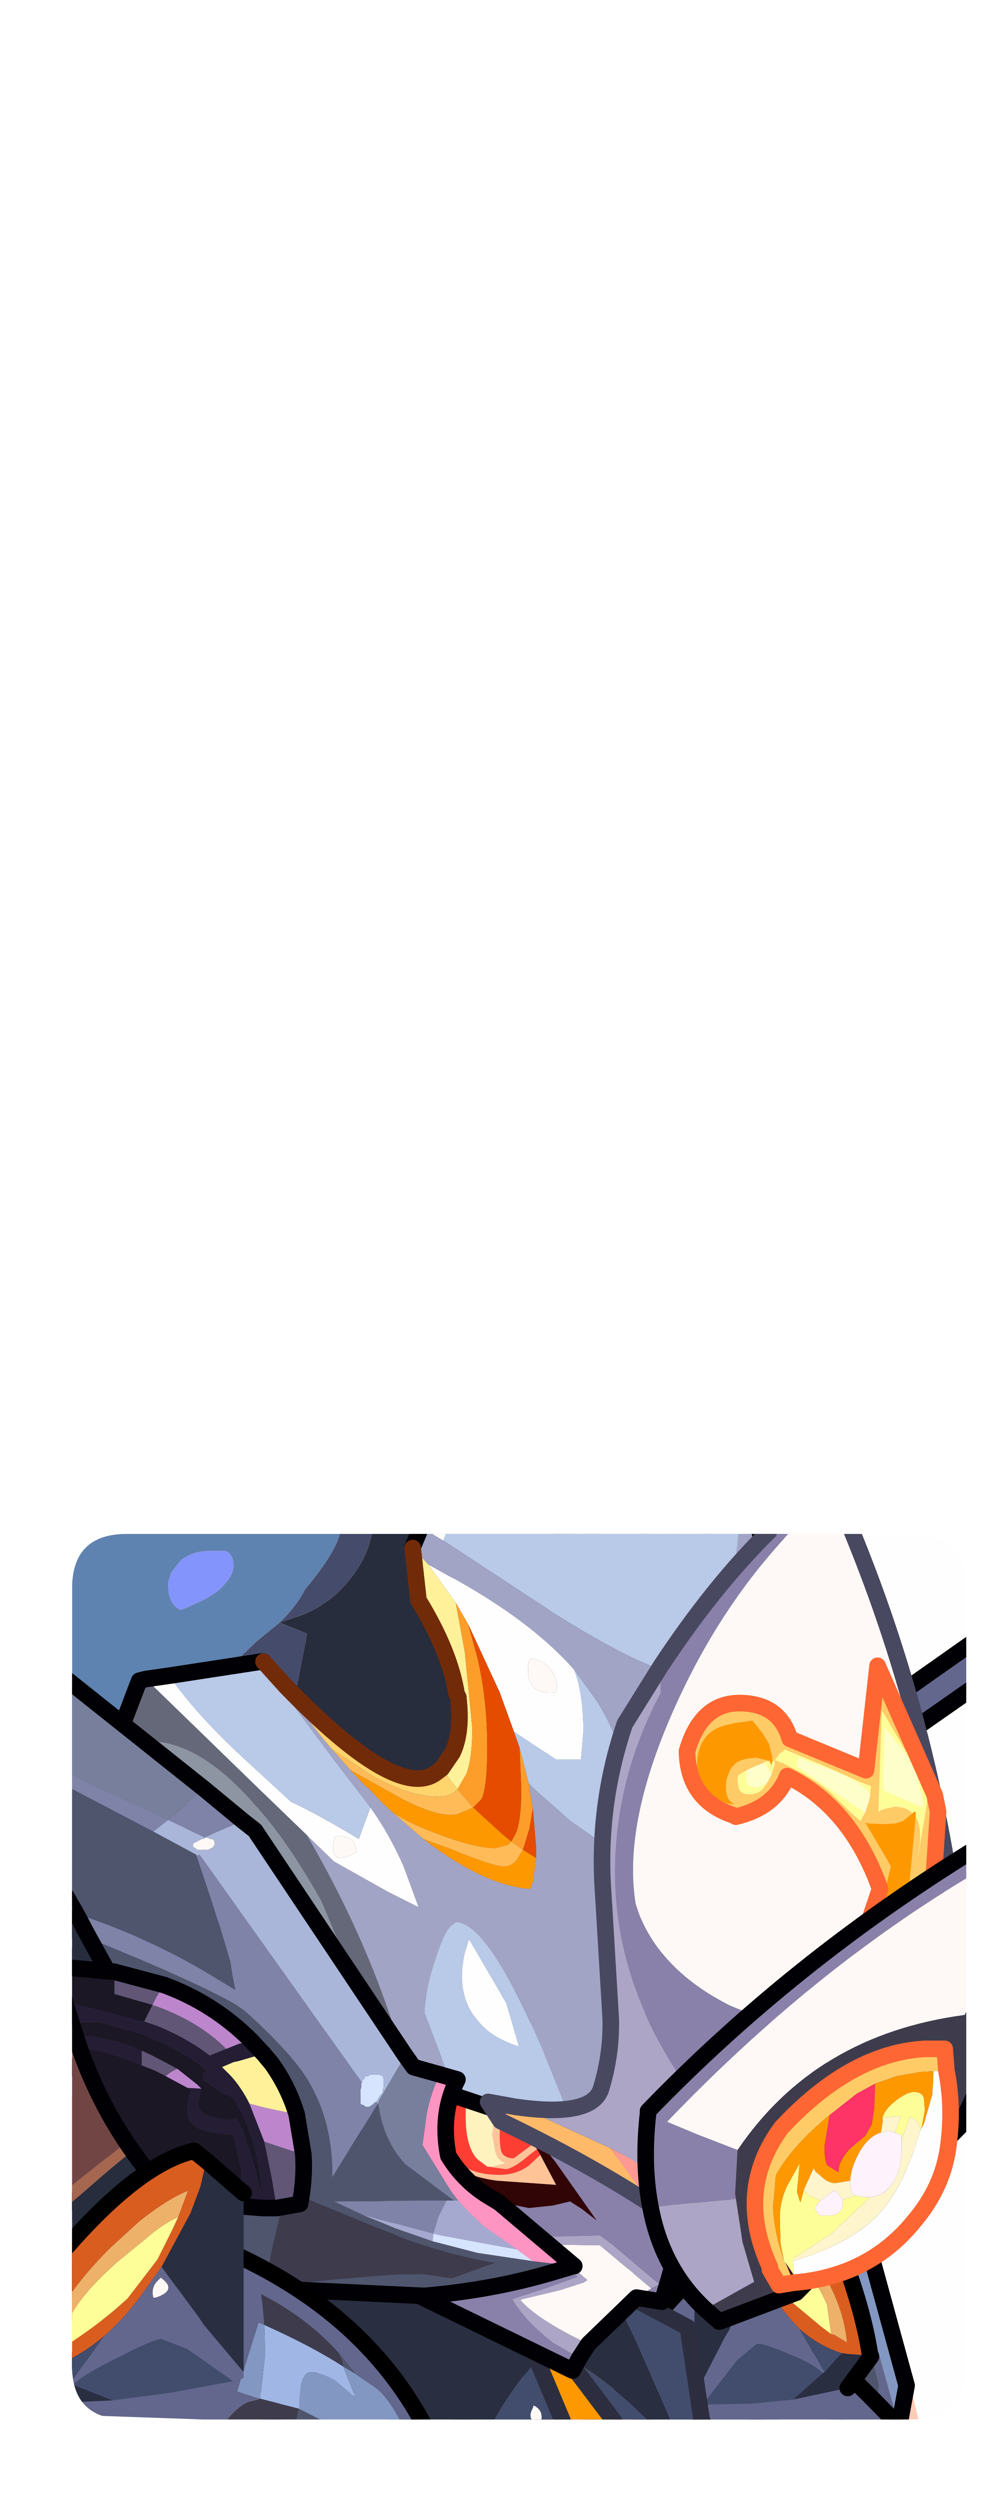 <?xml version="1.0" encoding="UTF-8" standalone="no"?>
<svg xmlns:ffdec="https://www.free-decompiler.com/flash" xmlns:xlink="http://www.w3.org/1999/xlink" ffdec:objectType="frame" height="150.75px" width="59.25px" xmlns="http://www.w3.org/2000/svg">
  <g transform="matrix(1.0, 0.0, 0.0, 1.0, 4.35, 92.5)">
    <clipPath id="clipPath0" transform="matrix(1.0, 0.0, 0.0, 1.0, 0.0, 0.0)">
      <path d="M50.5 0.0 Q53.95 0.0 53.95 3.3 L53.95 50.15 Q53.95 53.4 50.5 53.4 L3.3 53.4 Q0.0 53.4 0.0 50.15 L0.0 3.3 Q0.0 0.0 3.3 0.0 L50.5 0.0" fill="#000000" fill-rule="evenodd" stroke="none"/>
    </clipPath>
    <g clip-path="url(#clipPath0)">
      <use ffdec:characterId="2" height="62.15" transform="matrix(1.0, 0.0, 0.0, 1.0, -0.45, -3.9)" width="52.45" xlink:href="#shape1"/>
      <filter id="filter0">
        <feColorMatrix in="SourceGraphic" result="filterResult0" type="matrix" values="0 0 0 0 0.6,0 0 0 0 0.4,0 0 0 0 1.0,0 0 0 1 0"/>
        <feConvolveMatrix divisor="729.0" in="filterResult0" kernelMatrix="1 1 1 1 1 1 1 1 1 1 1 1 1 1 1 1 1 1 1 1 1 1 1 1 1 1 1 1 1 1 1 1 1 1 1 1 1 1 1 1 1 1 1 1 1 1 1 1 1 1 1 1 1 1 1 1 1 1 1 1 1 1 1 1 1 1 1 1 1 1 1 1 1 1 1 1 1 1 1 1 1 1 1 1 1 1 1 1 1 1 1 1 1 1 1 1 1 1 1 1 1 1 1 1 1 1 1 1 1 1 1 1 1 1 1 1 1 1 1 1 1 1 1 1 1 1 1 1 1 1 1 1 1 1 1 1 1 1 1 1 1 1 1 1 1 1 1 1 1 1 1 1 1 1 1 1 1 1 1 1 1 1 1 1 1 1 1 1 1 1 1 1 1 1 1 1 1 1 1 1 1 1 1 1 1 1 1 1 1 1 1 1 1 1 1 1 1 1 1 1 1 1 1 1 1 1 1 1 1 1 1 1 1 1 1 1 1 1 1 1 1 1 1 1 1 1 1 1 1 1 1 1 1 1 1 1 1 1 1 1 1 1 1 1 1 1 1 1 1 1 1 1 1 1 1 1 1 1 1 1 1 1 1 1 1 1 1 1 1 1 1 1 1 1 1 1 1 1 1 1 1 1 1 1 1 1 1 1 1 1 1 1 1 1 1 1 1 1 1 1 1 1 1 1 1 1 1 1 1 1 1 1 1 1 1 1 1 1 1 1 1 1 1 1 1 1 1 1 1 1 1 1 1 1 1 1 1 1 1 1 1 1 1 1 1 1 1 1 1 1 1 1 1 1 1 1 1 1 1 1 1 1 1 1 1 1 1 1 1 1 1 1 1 1 1 1 1 1 1 1 1 1 1 1 1 1 1 1 1 1 1 1 1 1 1 1 1 1 1 1 1 1 1 1 1 1 1 1 1 1 1 1 1 1 1 1 1 1 1 1 1 1 1 1 1 1 1 1 1 1 1 1 1 1 1 1 1 1 1 1 1 1 1 1 1 1 1 1 1 1 1 1 1 1 1 1 1 1 1 1 1 1 1 1 1 1 1 1 1 1 1 1 1 1 1 1 1 1 1 1 1 1 1 1 1 1 1 1 1 1 1 1 1 1 1 1 1 1 1 1 1 1 1 1 1 1 1 1 1 1 1 1 1 1 1 1 1 1 1 1 1 1 1 1 1 1 1 1 1 1 1 1 1 1 1 1 1 1 1 1 1 1 1 1 1 1 1 1 1 1 1 1 1 1 1 1 1 1 1 1 1 1 1 1 1 1 1 1 1 1 1 1 1 1 1 1 1 1 1 1 1 1 1 1 1 1 1 1 1 1 1 1 1 1 1 1 1 1 1 1 1 1 1 1 1 1 1 1 1 1 1 1 1 1 1 1 1 1 1 1 1 1 1 1 1 1 1 1 1 1 1 1 1 1 1 1 1 1 1 1 1 1 1 1 1 1 1 1 1 1 1 1 1 1 1 1 1 1 1 1 1 1 1 1 1 1 1 1 1 1 1 1 1 1 1 1 1 1 1 1 1 1 1 1 1 1 1 1 1 1 1 1 1 1 1 1 1 1 1 1 1 1 1 1 1 1 1 1 1 1 1 1 1 1 1 1 1 1 1 1 1 1 1 1 1 1 1 1 1" order="27 27" result="filterResult1"/>
        <feComposite in="SourceGraphic" in2="filterResult1" operator="over" result="filterResult2"/>
      </filter>
      <use ffdec:characterId="3" filter="url(#filter0)" height="0.0" transform="matrix(0.383, 0.122, -0.302, 0.523, 27.45, -92.5)" width="0.0" xlink:href="#sprite0"/>
      <use ffdec:characterId="4" height="55.45" transform="matrix(1.0, 0.0, 0.0, 1.0, -0.65, -0.5)" width="55.55" xlink:href="#shape2"/>
      <use ffdec:characterId="5" height="62.55" transform="matrix(0.846, 0.0, 0.0, 0.846, -0.627, -1.087)" width="48.05" xlink:href="#shape3"/>
      <use ffdec:characterId="6" height="55.4" transform="matrix(1.0, 0.0, 0.0, 1.0, -4.35, -0.95)" width="59.25" xlink:href="#shape4"/>
    </g>
    <use ffdec:characterId="7" height="53.4" transform="matrix(1.0, 0.0, 0.0, 1.0, 0.0, 0.0)" width="53.95" xlink:href="#shape5"/>
  </g>
  <defs>
    <g id="shape1" transform="matrix(1.0, 0.0, 0.0, 1.0, 0.45, 3.9)">
      <path d="M10.15 0.0 L10.35 0.15 10.3 0.0 42.15 0.0 39.6 6.5 52.0 57.2 41.6 58.25 16.55 41.3 8.05 49.45 -0.45 48.9 -0.45 0.0 10.15 0.0" fill="#ff8346" fill-opacity="0.4" fill-rule="evenodd" stroke="none"/>
      <path d="M35.0 -3.9 Q36.75 -2.9 36.6 -0.15 L36.4 0.35 Q34.2 -0.85 34.95 -3.85 L35.0 -3.9" fill="#eb5085" fill-rule="evenodd" stroke="none"/>
    </g>
    <g id="shape2" transform="matrix(1.0, 0.0, 0.0, 1.0, 0.65, 0.5)">
      <path d="M31.85 25.85 Q30.55 24.15 28.2 22.45 L27.8 22.2 27.6 22.05 23.15 12.35 27.85 14.35 31.85 25.85 M10.05 17.95 Q9.85 17.85 9.8 18.05 9.55 19.15 10.45 18.6 L10.45 18.45 Q10.5 17.95 10.05 17.95 M27.5 16.45 L27.6 16.3 Q27.55 15.4 26.85 15.05 L26.55 15.3 Q26.05 17.1 27.5 16.45 M13.5 24.05 L12.2 22.55 Q9.75 19.5 8.3 18.8 8.15 18.65 8.0 18.65 L7.25 18.55 4.95 15.4 10.7 17.5 14.1 23.35 13.5 24.05" fill="#ff95c3" fill-rule="evenodd" stroke="none"/>
      <path d="M27.5 16.45 Q26.05 17.1 26.55 15.3 L26.85 15.05 Q27.55 15.4 27.6 16.3 L27.5 16.45 M10.05 17.95 Q10.5 17.95 10.45 18.45 L10.45 18.6 Q9.55 19.15 9.8 18.05 9.85 17.85 10.05 17.95" fill="#fffaf7" fill-rule="evenodd" stroke="none"/>
      <path d="M27.6 22.05 L34.2 36.5 34.15 36.55 35.4 42.3 35.4 42.35 Q33.85 43.9 33.9 46.0 34.2 46.95 34.9 47.2 35.75 47.4 37.15 46.4 L37.2 46.45 36.6 46.9 Q34.8 48.0 34.2 47.8 32.8 47.35 33.3 45.15 33.6 43.5 34.8 41.75 L34.4 40.3 34.35 39.8 34.0 38.5 29.3 27.55 27.3 23.25 26.45 21.3 22.8 13.7 18.4 18.25 15.2 21.9 15.15 21.95 Q18.0 19.75 20.05 20.4 21.2 20.8 25.9 28.85 L32.0 39.8 31.8 41.7 Q31.45 43.6 31.1 44.2 30.3 45.6 28.1 47.3 L23.85 44.5 Q19.55 41.75 18.2 40.7 L18.75 38.5 19.1 35.45 16.75 32.4 13.4 27.95 9.15 22.45 7.2 19.85 6.25 18.65 4.85 16.7 2.05 21.35 0.3 24.6 1.7 26.85 1.85 26.9 1.95 26.95 1.9 26.65 1.95 26.1 Q2.0 25.55 2.2 25.3 2.8 24.3 3.6 24.15 L3.65 24.1 Q4.2 24.0 5.25 24.45 7.95 25.3 12.75 30.5 15.4 33.25 17.45 36.0 L17.7 37.65 Q17.75 39.15 16.65 41.05 L16.1 42.0 15.3 42.7 Q18.55 44.6 26.55 48.3 25.0 49.3 24.35 49.15 L26.8 50.2 30.0 51.65 31.65 52.1 Q32.6 52.2 33.6 51.45 L37.2 48.35 37.7 47.85 37.95 48.35 37.0 49.3 Q35.05 51.0 33.25 52.0 31.4 53.0 30.65 52.75 L30.15 52.6 29.75 52.3 29.7 52.25 29.65 52.25 27.3 50.7 26.85 50.3 25.85 50.9 25.85 50.95 25.55 51.1 14.65 47.05 11.15 51.35 1.45 50.2 Q1.95 46.55 -0.15 46.0 L-0.15 44.6 10.4 46.4 10.6 45.7 11.0 44.65 11.35 43.75 -0.15 40.2 -0.15 33.7 13.05 40.1 13.1 39.55 13.25 38.8 13.45 37.8 3.35 28.6 -0.15 25.45 -0.15 23.9 4.95 15.4 7.25 18.55 19.45 35.15 18.65 39.7 26.85 46.0 27.2 45.35 27.35 44.9 21.75 39.0 22.85 34.4 15.2 22.2 14.9 21.6 23.15 12.35 27.6 22.05" fill="#4b516b" fill-rule="evenodd" stroke="none"/>
      <path d="M37.7 47.85 L37.2 48.35 33.6 51.45 Q32.6 52.2 31.65 52.1 L30.0 51.65 26.8 50.2 24.35 49.15 Q25.0 49.3 26.55 48.3 18.55 44.6 15.3 42.7 L16.1 42.0 16.65 41.05 Q17.75 39.15 17.7 37.65 L17.45 36.0 Q15.4 33.25 12.75 30.5 7.95 25.3 5.25 24.45 4.2 24.0 3.65 24.1 L3.6 24.15 Q2.8 24.3 2.2 25.3 2.0 25.55 1.95 26.1 L1.9 26.65 1.95 26.95 1.85 26.9 1.7 26.85 0.3 24.6 2.05 21.35 4.85 16.7 6.25 18.65 7.2 19.85 9.15 22.45 13.4 27.95 16.75 32.4 19.1 35.45 18.75 38.5 18.2 40.7 Q19.55 41.75 23.85 44.5 L28.1 47.3 Q30.3 45.6 31.1 44.2 31.45 43.6 31.8 41.7 L32.0 39.8 25.9 28.85 Q21.2 20.8 20.05 20.4 18.0 19.75 15.15 21.95 L15.2 21.9 18.4 18.25 22.8 13.7 26.45 21.3 27.3 23.25 29.3 27.55 34.0 38.5 34.35 39.8 34.4 40.3 34.8 41.75 Q33.6 43.5 33.3 45.15 32.8 47.35 34.2 47.8 34.8 48.0 36.6 46.9 L37.2 46.45 37.7 47.85" fill="#2e344f" fill-rule="evenodd" stroke="none"/>
      <path d="M27.6 22.05 L27.8 22.2 28.2 22.45 Q30.55 24.15 31.85 25.85 L35.05 35.05 35.0 35.15 36.5 42.15 Q34.25 44.9 34.9 47.2 34.2 46.95 33.9 46.0 33.85 43.9 35.4 42.35 L35.4 42.3 34.15 36.55 34.2 36.5 27.6 22.05 M7.25 18.55 L8.0 18.65 Q8.15 18.65 8.3 18.8 9.75 19.5 12.2 22.55 L13.5 24.05 12.8 24.8 12.8 24.9 12.85 24.95 16.75 30.2 20.2 34.9 19.4 39.1 19.05 39.4 19.4 39.15 22.0 41.2 27.05 45.25 27.2 45.35 26.85 46.0 18.65 39.7 19.45 35.15 7.25 18.55 M1.05 32.7 L0.85 33.0 6.35 36.0 13.1 39.55 13.05 40.1 -0.15 33.7 -0.15 32.1 1.05 32.7 M-0.15 43.9 L1.55 44.2 10.6 45.7 10.4 46.4 -0.15 44.6 -0.15 43.9" fill="#8398c2" fill-rule="evenodd" stroke="none"/>
      <path d="M16.75 30.2 L12.85 24.95 12.8 24.9 12.8 24.8 13.5 24.05 14.1 23.35 14.35 23.1 18.4 29.1 16.75 30.2 M6.35 36.0 L0.85 33.0 1.05 32.7 2.7 29.85 7.85 34.2 6.35 36.0 M2.5 42.15 L1.55 44.2 -0.15 43.9 -0.15 41.4 2.5 42.15 M24.0 54.45 L23.95 54.25 23.95 54.2 23.0 52.5 23.9 52.55 24.65 52.6 25.4 54.45 24.0 54.45" fill="#70655c" fill-rule="evenodd" stroke="none"/>
      <path d="M27.05 45.25 L22.0 41.2 22.3 40.5 21.15 38.8 22.15 34.75 18.4 29.1 14.35 23.1 15.2 22.2 22.85 34.4 21.75 39.0 27.35 44.9 27.05 45.25 M19.4 39.15 L19.05 39.4 19.4 39.1 19.4 39.15 M2.7 29.85 L3.35 28.6 13.45 37.8 13.25 38.8 7.85 34.2 2.7 29.85 M2.5 42.15 L-0.15 41.4 -0.15 40.2 11.35 43.75 11.0 44.65 2.5 42.15" fill="#281a34" fill-rule="evenodd" stroke="none"/>
      <path d="M22.0 41.2 L19.4 39.15 19.4 39.1 20.2 34.9 16.75 30.2 18.4 29.1 22.15 34.75 21.15 38.8 22.3 40.5 22.0 41.2 M6.35 36.0 L7.85 34.2 13.25 38.8 13.1 39.55 6.35 36.0 M1.55 44.2 L2.5 42.15 11.0 44.65 10.6 45.7 1.55 44.2 M25.55 51.1 L25.85 50.95 25.85 50.9 26.85 50.3 27.3 50.7 24.5 52.2 24.65 52.6 23.9 52.55 23.0 52.5 22.75 52.1 25.55 51.1" fill="#424d6d" fill-rule="evenodd" stroke="none"/>
      <path d="M-0.15 50.15 L0.05 49.9 0.35 49.25 Q0.65 48.35 0.4 47.75 L0.35 47.65 Q0.2 47.25 -0.15 47.05 L-0.15 46.7 Q0.3 46.95 0.55 47.5 L0.6 47.55 Q1.05 48.65 0.1 50.2 L-0.15 50.65 -0.15 50.15" fill="#ff9900" fill-rule="evenodd" stroke="none"/>
      <path d="M-0.15 47.05 Q0.2 47.25 0.35 47.65 L0.4 47.75 Q0.65 48.35 0.35 49.25 L0.05 49.9 -0.15 50.15 -0.15 48.75 -0.15 48.5 -0.15 47.05" fill="#ffff99" fill-rule="evenodd" stroke="none"/>
      <path d="M27.3 50.7 L29.65 52.25 29.7 52.25 29.75 52.3 30.15 52.6 30.55 52.85 30.65 52.75 Q31.4 53.0 33.25 52.0 35.05 51.0 37.0 49.3 L37.95 48.35 39.2 51.85 43.5 54.45 25.4 54.45 24.65 52.6 24.5 52.2 27.3 50.7 M29.75 52.3 L29.65 52.25 29.75 52.3" fill="#2a1d37" fill-rule="evenodd" stroke="none"/>
      <path d="M34.9 47.2 Q34.25 44.9 36.5 42.15 L35.0 35.15 M35.05 35.05 L31.85 25.85 27.85 14.35 23.15 12.35 14.9 21.6 15.2 22.2 14.35 23.1 14.1 23.35 10.7 17.5 4.95 15.4 -0.15 23.9 M37.2 46.45 L37.15 46.4 Q35.75 47.4 34.9 47.2 M27.2 45.35 L27.05 45.25 22.0 41.2 19.4 39.15 19.4 39.1 20.2 34.9 16.75 30.2 12.85 24.95 12.8 24.9 12.8 24.8 13.5 24.05 14.1 23.35 M2.7 29.85 L3.35 28.6 -0.15 25.45 M1.05 32.7 L0.85 33.0 6.35 36.0 13.1 39.55 13.25 38.8 13.45 37.8 3.35 28.6 M2.7 29.85 L1.05 32.7 -0.15 32.1 M-0.15 43.9 L1.55 44.2 10.6 45.7 11.0 44.65 11.35 43.75 -0.15 40.2 M1.45 50.2 L11.15 51.35 14.65 47.05 25.55 51.1 25.85 50.95 M25.85 50.9 L26.85 50.3 27.3 50.7 29.65 52.25 29.7 52.25 29.75 52.3 30.15 52.6 30.65 52.75 Q31.4 53.0 33.25 52.0 35.05 51.0 37.0 49.3 L37.95 48.35 37.7 47.85 37.2 46.45 M27.35 44.9 L27.2 45.35 M27.35 44.9 L21.75 39.0 22.85 34.4 15.2 22.2 M30.65 52.75 L30.55 52.85 30.15 52.6 M29.65 52.25 L29.75 52.3 M24.0 54.45 L23.95 54.25 M23.95 54.2 L23.0 52.5 22.75 52.1 25.55 51.1 M43.5 54.45 L39.2 51.85 37.95 48.35" fill="none" stroke="#000005" stroke-linecap="round" stroke-linejoin="round" stroke-width="1.0"/>
      <path d="M-0.15 50.65 L0.1 50.2 Q1.05 48.65 0.6 47.55 L0.55 47.5 Q0.3 46.95 -0.15 46.7 M-0.15 46.0 Q1.95 46.55 1.45 50.2" fill="none" stroke="#ff6633" stroke-linecap="round" stroke-linejoin="round" stroke-width="1.0"/>
      <path d="M54.4 6.5 L54.4 9.25 41.3 18.4 41.4 18.65 40.35 18.95 40.25 18.75 40.45 18.7 38.7 11.85 38.5 10.95 38.85 10.05 41.1 5.1 41.3 0.0 41.6 0.0 41.4 5.7 42.25 5.4 39.65 10.7 39.1 11.1 40.05 15.9 40.95 15.65 41.05 15.9 54.4 6.5 M38.15 0.0 L39.75 0.0 39.45 5.25 36.0 10.4 35.25 8.5 33.4 0.0 33.8 0.0 35.35 7.5 36.3 7.85 36.4 8.25 38.0 5.35 38.15 0.0 M48.3 53.95 L48.7 51.35 44.25 33.55 49.9 53.8 49.9 53.95 48.3 53.95" fill="#63678e" fill-rule="evenodd" stroke="none"/>
      <path d="M42.25 5.4 L41.4 5.7 41.6 0.0 42.5 0.0 42.25 5.4" fill="#a1b8e7" fill-rule="evenodd" stroke="none"/>
      <path d="M41.3 0.0 L41.1 5.1 38.85 10.05 Q39.25 8.45 40.65 5.1 L38.2 9.25 Q36.9 11.3 36.05 11.05 35.4 10.85 33.75 4.85 L32.45 0.0 33.4 0.0 35.25 8.5 36.0 10.4 39.45 5.25 39.75 0.0 41.3 0.0 M38.7 11.85 L40.45 18.7 40.25 18.75 40.35 18.95 44.25 33.55 48.7 51.35 48.3 53.95 46.35 53.95 28.95 3.2 31.55 0.0 32.35 0.0 31.4 1.15 29.65 3.3 29.4 3.8 30.55 3.85 Q32.1 4.35 34.05 9.6 L35.7 14.85 Q35.85 14.4 36.3 15.15 L39.65 23.35 Q41.0 26.85 41.3 27.2 L45.45 41.05 Q38.6 14.25 38.7 11.85" fill="#4f556d" fill-rule="evenodd" stroke="none"/>
      <path d="M38.85 10.05 L38.5 10.95 38.7 11.85 Q38.6 14.25 45.45 41.05 L41.3 27.2 Q41.0 26.85 39.65 23.35 L36.3 15.15 Q35.85 14.4 35.7 14.85 L34.05 9.6 Q32.1 4.35 30.55 3.85 L29.4 3.8 29.65 3.3 31.4 1.15 32.35 0.0 32.45 0.0 33.75 4.85 Q35.4 10.85 36.05 11.05 36.9 11.3 38.2 9.25 L40.65 5.1 Q39.25 8.45 38.85 10.05" fill="#2e344f" fill-rule="evenodd" stroke="none"/>
      <path d="M40.95 15.65 L40.05 15.9 39.1 11.1 39.65 10.7 40.95 15.65 M40.35 18.95 L41.4 18.65 50.35 51.35 49.9 53.8 44.25 33.55 40.35 18.95 M36.3 7.85 L35.35 7.5 33.8 0.0 34.6 0.0 36.3 7.85" fill="#8398c2" fill-rule="evenodd" stroke="none"/>
      <path d="M54.4 6.5 L41.05 15.9 40.95 15.65 39.65 10.7 42.25 5.4 42.5 0.0 M41.4 18.65 L41.3 18.4 54.4 9.25 M38.15 0.0 L38.0 5.35 36.4 8.25 36.3 7.85 34.6 0.0 M31.55 0.0 L28.95 3.2 46.35 53.95 M49.9 53.95 L49.9 53.8 50.35 51.35 41.4 18.65" fill="none" stroke="#000005" stroke-linecap="round" stroke-linejoin="round" stroke-width="1.0"/>
    </g>
    <g id="shape3" transform="matrix(1.0, 0.0, 0.0, 1.0, 5.35, 27.05)">
      <path d="M30.4 -26.3 L30.9 -25.85 Q35.65 -21.6 37.85 -15.9 L39.4 -11.85 Q40.3 -9.65 40.7 -7.35 41.55 -2.95 41.85 1.6 42.1 4.65 41.8 8.1 L41.45 10.55 40.85 15.3 40.25 18.5 Q39.05 21.95 36.75 24.75 32.85 29.4 27.45 32.1 L27.4 32.15 30.7 24.5 Q34.1 15.4 34.1 9.6 L34.0 6.05 Q31.25 2.1 31.25 -0.6 31.25 -3.25 32.75 -5.8 27.9 -3.7 19.7 -2.8 11.45 -1.9 2.4 3.9 -1.3 6.25 -4.6 8.9 L-4.6 -2.15 Q-3.7 -1.6 -2.7 -1.3 L0.05 -0.95 Q4.3 -0.95 6.95 -3.8 L7.2 -4.05 Q8.4 -5.35 9.25 -7.25 L10.0 -9.25 10.6 -11.5 11.45 -15.05 12.15 -18.65 10.2 -19.45 11.7 -19.95 Q12.65 -20.3 13.55 -20.95 14.15 -21.35 14.65 -21.9 16.6 -23.95 16.85 -26.3 L30.4 -26.3 M10.4 34.7 L9.2 34.6 5.35 34.5 3.35 32.75 1.0 30.7 -3.1 26.8 -3.3 26.6 -4.6 27.45 -4.6 21.85 -3.5 20.9 Q8.75 10.05 21.1 7.1 L21.25 8.45 Q22.4 12.6 27.6 15.35 L28.9 16.45 Q30.8 19.55 21.45 26.8 L10.4 34.7" fill="#272d3d" fill-rule="evenodd" stroke="none"/>
      <path d="M-4.6 -7.5 L-4.6 -25.5 -3.55 -26.3 14.55 -26.3 14.55 -26.25 Q14.55 -24.85 12.0 -21.8 11.4 -20.6 10.2 -19.45 L8.55 -18.1 Q5.2 -14.85 0.9 -11.5 -1.95 -9.3 -4.6 -7.5 M6.3 -24.55 L5.15 -24.55 Q4.05 -24.55 3.15 -23.9 L2.45 -23.0 2.25 -22.35 2.25 -22.05 Q2.25 -20.8 3.1 -20.35 L3.55 -20.5 4.85 -21.1 5.65 -21.6 5.9 -21.8 Q6.9 -22.75 6.9 -23.45 6.9 -24.4 6.3 -24.55" fill="#5f84b1" fill-rule="evenodd" stroke="none"/>
      <path d="M-4.6 -2.15 L-4.6 -7.5 Q-1.95 -9.3 0.9 -11.5 5.2 -14.85 8.55 -18.1 L10.2 -19.45 Q11.4 -20.6 12.0 -21.8 14.55 -24.85 14.55 -26.25 L14.55 -26.3 16.85 -26.3 Q16.6 -23.95 14.65 -21.9 14.15 -21.35 13.55 -20.95 12.65 -20.3 11.7 -19.95 L10.2 -19.45 12.15 -18.65 11.45 -15.05 10.6 -11.5 10.0 -9.25 9.25 -7.25 Q8.4 -5.35 7.2 -4.05 L6.95 -3.8 Q4.3 -0.95 0.05 -0.95 L-2.7 -1.3 Q-3.7 -1.6 -4.6 -2.15 M-4.6 -25.5 L-4.6 -26.3 -3.55 -26.3 -4.6 -25.5" fill="#454b6b" fill-rule="evenodd" stroke="none"/>
      <path d="M6.3 -24.55 Q6.9 -24.4 6.9 -23.45 6.9 -22.75 5.9 -21.8 L5.65 -21.6 4.85 -21.1 3.55 -20.5 3.1 -20.35 Q2.25 -20.8 2.25 -22.05 L2.25 -22.35 2.45 -23.0 3.15 -23.9 Q4.05 -24.55 5.15 -24.55 L6.3 -24.55" fill="#8495fd" fill-rule="evenodd" stroke="none"/>
      <path d="M27.4 32.15 Q24.3 33.55 21.15 34.15 L10.4 34.7 21.45 26.8 Q30.8 19.55 28.9 16.45 L32.45 14.1 Q28.75 12.85 27.55 11.0 26.35 9.2 26.35 5.15 26.35 2.8 26.8 1.85 L26.35 1.85 Q13.3 6.3 -4.6 20.65 L-4.6 8.9 Q-1.3 6.25 2.4 3.9 11.45 -1.9 19.7 -2.8 27.9 -3.7 32.75 -5.8 31.25 -3.25 31.25 -0.6 31.25 2.1 34.0 6.05 L34.1 9.6 Q34.1 15.4 30.7 24.5 L27.4 32.15" fill="#724545" fill-rule="evenodd" stroke="none"/>
      <path d="M-4.6 21.85 L-4.6 20.65 Q13.3 6.3 26.35 1.85 L26.8 1.85 Q26.35 2.8 26.35 5.15 26.35 9.2 27.55 11.0 28.75 12.85 32.45 14.1 L28.9 16.45 27.6 15.35 Q22.4 12.6 21.25 8.45 L21.1 7.1 Q8.75 10.05 -3.5 20.9 L-4.6 21.85" fill="#a66750" fill-rule="evenodd" stroke="none"/>
      <path d="M30.4 -26.3 L30.9 -25.85 Q35.65 -21.6 37.85 -15.9 L39.4 -11.85 Q40.3 -9.65 40.7 -7.35 41.55 -2.95 41.85 1.6 42.1 4.65 41.8 8.1 L41.45 10.55 40.85 15.3 40.25 18.5 Q39.05 21.95 36.75 24.75 32.85 29.4 27.45 32.1 L27.4 32.15 Q24.3 33.55 21.15 34.15 L10.4 34.7 9.2 34.6 5.35 34.5 3.35 32.75 1.0 30.7 -3.1 26.8 -3.3 26.6 -4.6 27.45" fill="none" stroke="#000005" stroke-linecap="round" stroke-linejoin="round" stroke-width="1.5"/>
    </g>
    <g id="shape4" transform="matrix(1.0, 0.0, 0.0, 1.0, 4.35, 0.95)">
      <path d="M36.6 49.3 L36.9 49.05 37.85 53.2 37.4 53.5 36.8 53.5 36.6 51.15 36.6 49.3 M32.6 53.5 L33.05 53.0 32.95 53.5 32.6 53.5 M33.65 53.5 Q34.15 53.05 34.55 52.95 34.8 52.85 34.95 53.5 L33.65 53.5" fill="#8398c2" fill-rule="evenodd" stroke="none"/>
      <path d="M36.6 49.3 L36.7 48.05 36.8 47.25 Q34.75 49.2 33.3 52.05 L32.55 53.5 31.15 53.5 Q33.7 48.1 38.8 43.55 45.8 49.45 49.6 53.5 L37.4 53.5 37.85 53.2 36.9 49.05 36.6 49.3" fill="#63678e" fill-rule="evenodd" stroke="none"/>
      <path d="M33.3 52.05 Q34.75 49.2 36.8 47.25 L36.7 48.05 36.6 49.3 33.05 53.0 33.1 52.65 33.3 52.05" fill="#3e3c4c" fill-rule="evenodd" stroke="none"/>
      <path d="M33.05 53.0 L36.6 49.3 36.6 51.15 36.8 53.5 34.95 53.5 Q34.8 52.85 34.55 52.95 34.15 53.05 33.65 53.5 L32.95 53.5 33.05 53.0" fill="#a1b8e7" fill-rule="evenodd" stroke="none"/>
      <path d="M33.3 52.05 L33.1 52.65 33.05 53.0 32.6 53.5 32.55 53.5 33.3 52.05" fill="#4f556d" fill-rule="evenodd" stroke="none"/>
      <path d="M49.6 53.5 Q45.8 49.45 38.8 43.55 33.7 48.1 31.15 53.5" fill="none" stroke="#000000" stroke-linecap="round" stroke-linejoin="round" stroke-width="1.0"/>
      <path d="M40.5 41.2 L40.8 41.9 41.5 43.65 42.85 45.8 42.85 45.85 45.2 47.8 45.8 48.25 46.0 48.3 46.75 48.75 Q46.45 45.55 43.7 42.35 L42.3 40.95 Q41.0 39.8 40.1 39.55 L40.5 41.2 M43.9 47.95 Q42.85 46.9 41.85 45.25 L41.3 44.15 Q40.45 42.55 39.95 41.1 L39.5 39.5 39.25 37.9 39.85 37.1 Q42.4 37.2 45.95 42.15 47.7 46.45 48.15 49.55 L46.8 49.45 46.45 49.4 Q45.1 49.0 43.9 47.95" fill="#db5d20" fill-rule="evenodd" stroke="none"/>
      <path d="M45.8 48.25 L45.2 47.8 42.85 45.85 42.85 45.8 41.5 43.65 40.8 41.9 40.5 41.2 42.0 42.1 43.2 43.25 Q44.9 44.85 45.55 46.5 L45.8 48.25" fill="#ffff99" fill-rule="evenodd" stroke="none"/>
      <path d="M40.5 41.2 L40.1 39.55 Q41.0 39.8 42.3 40.95 L43.7 42.35 Q46.45 45.55 46.75 48.75 L46.0 48.3 45.8 48.25 45.55 46.5 Q44.9 44.85 43.2 43.25 L42.0 42.1 40.5 41.2" fill="#eeb269" fill-rule="evenodd" stroke="none"/>
      <path d="M41.3 44.9 L41.5 45.05 Q41.8 45.35 41.65 46.1 L41.55 46.15 Q40.5 45.9 41.3 44.9" fill="#fffaf7" fill-rule="evenodd" stroke="none"/>
      <path d="M41.3 44.9 Q40.5 45.9 41.55 46.15 L41.65 46.1 Q41.8 45.35 41.5 45.05 L41.3 44.9 M41.3 44.15 L41.85 45.25 Q42.85 46.9 43.9 47.95 L45.4 50.55 45.3 50.6 Q44.65 50.0 43.25 49.45 41.65 48.75 41.3 48.85 L40.1 49.85 38.25 52.25 38.05 52.5 37.55 52.45 37.55 52.0 39.35 48.5 39.65 48.0 41.3 44.15" fill="#63678e" fill-rule="evenodd" stroke="none"/>
      <path d="M38.05 52.5 L38.25 52.25 40.1 49.85 41.3 48.85 Q41.65 48.75 43.25 49.45 44.65 50.0 45.3 50.6 L43.5 52.2 40.95 52.45 38.05 52.5 M45.4 50.55 L43.9 47.95 Q45.1 49.0 46.45 49.4 L45.4 50.55" fill="#424d6d" fill-rule="evenodd" stroke="none"/>
      <path d="M41.3 44.15 L39.65 48.0 39.35 48.5 37.55 52.0 37.55 40.45 39.25 37.9 39.5 39.5 39.95 41.1 Q40.45 42.55 41.3 44.15 M45.3 50.6 L45.4 50.55 46.45 49.4 46.8 49.45 48.15 49.55 48.2 49.6 46.8 51.5 43.5 52.2 45.3 50.6" fill="#292e41" fill-rule="evenodd" stroke="none"/>
      <path d="M48.15 49.55 Q47.7 46.45 45.95 42.15 42.4 37.2 39.85 37.1 L39.25 37.9 37.55 40.45 M48.15 49.55 L48.2 49.6 46.8 51.5" fill="none" stroke="#000000" stroke-linecap="round" stroke-linejoin="round" stroke-width="1.0"/>
      <path d="M34.7 53.95 Q32.4 49.4 28.35 46.75 27.45 46.15 26.45 45.7 L28.55 53.95 12.35 53.95 11.6 52.55 24.9 42.05 34.15 43.95 38.2 53.95 34.7 53.95" fill="#d6e0f5" fill-rule="evenodd" stroke="none"/>
      <path d="M28.55 53.95 L26.45 45.7 Q27.45 46.15 28.35 46.75 32.4 49.4 34.7 53.95 L31.4 53.95 30.85 53.6 31.0 53.95 28.55 53.95" fill="#ff9900" fill-rule="evenodd" stroke="none"/>
      <path d="M31.0 53.95 L30.85 53.6 31.4 53.95 31.0 53.95" fill="#ffdf74" fill-rule="evenodd" stroke="none"/>
      <path d="M28.55 53.95 L26.45 45.7 Q27.45 46.15 28.35 46.75 32.4 49.4 34.7 53.95 M38.2 53.95 L34.15 43.95 24.9 42.05 11.6 52.55 12.35 53.95" fill="none" stroke="#000005" stroke-linecap="round" stroke-linejoin="round" stroke-width="1.0"/>
      <path d="M25.45 53.5 Q26.45 51.65 28.05 49.8 L29.6 53.5 28.3 53.5 Q28.45 52.85 27.85 52.55 L27.8 52.7 Q27.5 53.3 27.85 53.5 L25.45 53.5 M29.75 49.6 Q32.1 50.8 34.8 53.5 L32.7 53.5 29.75 49.6 M36.15 53.5 L34.05 48.7 32.45 45.35 37.15 47.85 38.0 53.5 36.15 53.5" fill="#424d6d" fill-rule="evenodd" stroke="none"/>
      <path d="M20.3 53.5 L17.9 52.0 12.55 46.95 15.75 41.3 15.8 41.3 32.45 45.35 34.05 48.7 36.15 53.5 34.8 53.5 Q32.1 50.8 29.75 49.6 L28.75 48.2 27.05 47.75 28.05 49.8 Q26.45 51.65 25.45 53.5 L20.3 53.5" fill="#292e41" fill-rule="evenodd" stroke="none"/>
      <path d="M27.85 53.5 Q27.5 53.3 27.8 52.7 L27.85 52.55 Q28.45 52.85 28.3 53.5 L27.85 53.5" fill="#fffaf7" fill-rule="evenodd" stroke="none"/>
      <path d="M32.45 45.35 L15.8 41.3 15.75 41.3 12.55 46.95 17.9 52.0 20.3 53.5 M28.05 49.8 L27.05 47.75 28.75 48.2 29.75 49.6 32.7 53.5 M32.45 45.35 L37.15 47.85 38.0 53.5 M29.6 53.5 L28.05 49.8" fill="none" stroke="#2c2e3f" stroke-linecap="round" stroke-linejoin="round" stroke-width="1.0"/>
      <path d="M16.55 34.9 L26.45 28.25 38.8 35.15 36.0 44.95 35.6 46.3 34.05 46.05 34.95 45.5 35.45 45.25 34.55 44.5 32.6 42.85 31.85 42.3 28.05 42.4 27.45 42.4 30.5 44.8 28.25 45.6 Q27.25 45.9 26.55 46.15 27.4 47.55 29.05 48.8 L30.6 49.7 30.2 50.45 20.25 45.6 16.55 34.9" fill="#8a82ab" fill-rule="evenodd" stroke="none"/>
      <path d="M34.95 45.5 L31.85 42.9 28.55 42.85 30.05 44.1 30.75 44.7 31.1 45.0 30.85 45.15 29.45 45.6 27.15 46.15 27.05 46.2 Q28.1 47.4 31.15 48.85 L30.6 49.7 29.05 48.8 Q27.4 47.55 26.55 46.15 27.25 45.9 28.25 45.6 L30.5 44.8 27.45 42.4 28.05 42.4 31.85 42.3 32.6 42.85 34.55 44.5 35.45 45.25 34.95 45.5" fill="#ada6c7" fill-rule="evenodd" stroke="none"/>
      <path d="M31.15 48.85 Q28.1 47.4 27.05 46.2 L27.15 46.15 29.45 45.6 30.85 45.15 31.1 45.0 30.75 44.7 30.05 44.1 28.55 42.85 31.85 42.9 34.95 45.5 34.05 46.05 31.15 48.85" fill="#fffaf7" fill-rule="evenodd" stroke="none"/>
      <path d="M16.15 33.9 L16.55 34.9 26.45 28.25 25.9 27.9 M16.55 34.9 L15.75 35.45 M38.8 35.15 L39.15 33.8 M39.35 35.45 L38.8 35.15 36.0 44.95 36.9 44.5 M27.25 27.75 L26.45 28.25 38.8 35.15 M31.15 48.85 L34.05 46.05 35.6 46.3 36.0 44.95 M30.6 49.7 L31.15 48.85 M16.55 34.9 L20.25 45.6 30.2 50.45 30.6 49.7" fill="none" stroke="#000005" stroke-linecap="round" stroke-linejoin="round" stroke-width="1.0"/>
      <path d="M28.05 37.1 L27.8 36.8 27.2 36.0 25.95 34.6 24.05 32.85 23.8 32.65 24.15 32.7 24.2 32.7 24.6 32.85 26.05 34.35 28.05 36.5 28.35 36.85 28.55 37.1 29.15 37.85 31.65 41.4 30.75 40.7 30.2 40.35 30.05 40.25 29.0 40.5 27.55 40.65 23.9 39.9 23.15 39.0 22.15 37.8 Q24.0 38.8 25.65 39.0 L29.2 39.25 28.25 37.45 28.05 37.1" fill="#310505" fill-rule="evenodd" stroke="none"/>
      <path d="M24.05 32.85 Q23.85 33.2 23.8 33.8 L23.75 34.6 23.75 35.15 Q23.75 36.95 24.45 37.7 L25.05 38.15 26.15 38.3 Q26.6 38.3 27.65 37.4 L28.05 37.1 28.25 37.45 27.55 38.1 Q26.8 38.65 25.8 38.65 24.15 38.65 23.35 37.9 22.4 37.0 22.4 35.0 L22.6 32.95 22.65 32.5 22.7 32.35 23.8 32.65 24.05 32.85 M27.8 36.8 L26.65 37.65 Q26.15 37.65 25.95 37.35 25.8 37.1 25.8 36.25 25.8 35.2 25.95 34.6 L27.2 36.0 27.8 36.8" fill="#ff3e33" fill-rule="evenodd" stroke="none"/>
      <path d="M23.75 34.6 L23.8 33.8 Q23.85 33.2 24.05 32.85 L25.95 34.6 Q25.8 35.2 25.8 36.25 25.8 37.1 25.95 37.35 26.15 37.65 26.65 37.65 L27.8 36.8 28.05 37.1 27.65 37.4 Q26.6 38.3 26.15 38.3 L25.05 38.15 25.4 38.15 26.15 37.95 26.1 37.9 Q25.75 37.85 25.55 37.3 L25.35 36.25 25.55 34.85 Q25.55 34.4 24.6 34.4 L23.85 34.55 23.75 34.6 M22.65 32.5 L22.6 32.95 22.4 35.0 Q22.4 37.0 23.35 37.9 24.15 38.65 25.8 38.65 26.8 38.65 27.55 38.1 L28.25 37.45 29.2 39.25 25.65 39.0 Q24.0 38.8 22.15 37.8 L21.5 36.85 Q21.55 35.35 22.65 32.5" fill="#ffc599" fill-rule="evenodd" stroke="none"/>
      <path d="M23.75 34.6 L23.85 34.55 24.6 34.4 Q25.55 34.4 25.55 34.85 L25.35 36.25 25.55 37.3 Q25.75 37.85 26.1 37.9 L26.15 37.95 25.4 38.15 25.05 38.15 24.45 37.7 Q23.75 36.95 23.75 35.15 L23.75 34.6" fill="#fff3bf" fill-rule="evenodd" stroke="none"/>
      <path d="M22.4 0.4 L22.7 -0.4 40.25 -0.4 40.05 1.55 Q39.1 8.35 36.55 8.35 34.75 8.35 28.85 4.65 L28.65 4.5 22.4 0.4 M30.5 36.35 L23.15 33.9 21.25 28.85 Q21.35 27.25 21.95 25.55 22.45 23.95 22.9 23.6 L23.15 23.4 Q25.05 23.4 28.35 31.0 L30.5 36.35 M5.85 8.55 L11.4 7.7 15.0 12.55 15.75 13.55 17.9 16.35 18.0 16.5 17.3 18.4 Q15.0 17.0 13.2 16.15 L10.75 13.9 Q7.55 11.0 5.85 8.55 M26.65 11.9 L26.85 12.05 27.75 12.65 29.2 13.6 30.7 13.6 30.85 11.9 Q30.85 10.0 30.45 8.65 L30.3 8.2 31.65 10.05 Q33.95 13.7 34.7 20.55 L30.05 17.3 27.9 15.4 27.55 15.05 27.0 12.9 26.65 11.9 M24.35 29.2 Q25.2 30.35 26.95 30.9 L26.2 28.3 23.95 24.45 23.7 25.25 Q23.15 27.65 24.35 29.2" fill="#bacae9" fill-rule="evenodd" stroke="none"/>
      <path d="M21.15 -0.4 Q21.7 0.0 22.4 0.4 L28.65 4.5 28.85 4.65 Q34.75 8.35 36.55 8.35 39.1 8.35 40.05 1.55 L40.25 -0.4 41.4 -0.4 42.45 3.0 32.75 37.1 30.5 36.35 28.35 31.0 Q25.05 23.4 23.15 23.4 L22.9 23.6 Q22.45 23.95 21.95 25.55 21.35 27.25 21.25 28.85 L23.15 33.9 20.55 33.05 18.9 28.25 Q17.1 23.2 14.15 18.15 L15.8 19.75 19.1 21.6 20.9 22.5 20.0 20.05 Q19.15 18.1 18.0 16.5 L17.9 16.35 15.75 13.55 15.0 12.55 11.4 7.7 11.55 7.7 12.9 9.2 Q14.05 11.1 15.7 13.0 L16.8 14.25 17.7 15.2 17.9 15.35 18.65 16.15 19.35 16.8 21.2 18.4 Q24.85 21.2 27.6 21.4 L27.65 21.35 27.8 21.0 28.0 19.55 28.0 18.95 27.8 16.55 27.55 15.05 27.9 15.4 30.05 17.3 34.7 20.55 Q33.95 13.7 31.65 10.05 L30.3 8.2 Q27.8 5.35 23.15 2.75 L22.85 2.6 21.5 1.85 20.55 0.85 20.55 0.8 21.05 -0.4 21.05 -0.45 21.15 -0.4" fill="#a2a5c6" fill-rule="evenodd" stroke="none"/>
      <path d="M21.15 -0.4 L22.7 -0.4 22.4 0.4 Q21.7 0.0 21.15 -0.4 M4.45 8.75 L5.85 8.55 Q7.55 11.0 10.75 13.9 L13.2 16.15 Q15.0 17.0 17.3 18.4 L18.0 16.5 Q19.15 18.1 20.0 20.05 L20.9 22.5 19.1 21.6 15.8 19.75 14.15 18.15 11.35 15.45 4.45 8.75 M30.3 8.2 L30.45 8.65 Q30.85 10.0 30.85 11.9 L30.7 13.6 29.2 13.6 27.75 12.65 26.85 12.05 26.65 11.9 25.8 9.55 23.9 5.45 23.15 4.15 21.5 1.85 22.85 2.6 23.15 2.75 Q27.8 5.35 30.3 8.2 M29.2 9.55 L29.25 9.3 Q29.2 7.85 27.75 7.5 L27.55 7.7 Q27.25 9.8 29.2 9.55 M15.95 18.2 L15.8 18.4 Q15.45 20.15 17.15 19.2 L17.15 19.05 Q17.05 18.2 15.95 18.2 M24.35 29.2 Q23.15 27.65 23.7 25.25 L23.95 24.45 26.2 28.3 26.95 30.9 Q25.2 30.35 24.35 29.2" fill="#ffffff" fill-rule="evenodd" stroke="none"/>
      <path d="M22.3 14.15 L22.95 13.2 Q23.55 11.95 23.3 9.85 L23.2 9.65 Q22.8 7.1 20.9 4.0 L20.55 0.85 21.5 1.85 23.15 4.15 23.7 7.15 24.15 11.75 Q24.15 13.45 23.8 14.45 L23.25 15.4 22.3 14.15" fill="#fff29a" fill-rule="evenodd" stroke="none"/>
      <path d="M23.15 4.15 L23.9 5.45 24.4 7.25 Q25.05 9.8 25.05 12.9 25.05 15.1 24.75 15.9 L24.65 16.05 24.2 16.5 23.25 15.4 23.8 14.45 Q24.15 13.45 24.15 11.75 L23.7 7.15 23.15 4.15 M27.0 12.9 L27.55 15.05 27.8 16.55 27.6 17.75 27.2 19.05 26.5 18.55 26.75 18.1 Q27.1 17.35 27.1 15.4 L27.0 12.9" fill="#ff9f2a" fill-rule="evenodd" stroke="none"/>
      <path d="M29.2 9.55 Q27.25 9.8 27.55 7.7 L27.75 7.5 Q29.2 7.85 29.25 9.3 L29.2 9.55 M15.95 18.2 Q17.05 18.2 17.15 19.05 L17.15 19.2 Q15.45 20.15 15.8 18.4 L15.95 18.2" fill="#fffaf7" fill-rule="evenodd" stroke="none"/>
      <path d="M23.9 5.45 L25.8 9.55 26.65 11.9 27.0 12.9 27.1 15.4 Q27.1 17.35 26.75 18.1 L26.5 18.55 25.95 18.1 24.2 16.5 24.65 16.05 24.75 15.9 Q25.05 15.1 25.05 12.9 25.05 9.8 24.4 7.25 L23.9 5.45 M27.2 19.05 L27.6 17.75 27.8 16.55 28.0 18.95 28.0 19.55 27.2 19.05" fill="#e74c00" fill-rule="evenodd" stroke="none"/>
      <path d="M24.2 16.5 L25.95 18.1 26.5 18.55 26.3 18.75 25.55 18.95 Q24.3 18.95 21.95 18.05 20.45 17.5 19.35 16.8 L18.65 16.15 17.9 15.35 17.7 15.2 16.8 14.25 19.95 16.0 Q22.2 17.15 23.25 16.9 L24.2 16.5 M28.0 19.55 L27.8 21.0 27.65 21.35 27.6 21.4 Q24.85 21.2 21.2 18.4 L22.85 19.0 Q25.4 20.05 26.05 20.05 26.45 20.05 26.8 19.7 L27.2 19.05 28.0 19.55" fill="#ff9900" fill-rule="evenodd" stroke="none"/>
      <path d="M12.9 9.2 Q19.55 16.05 21.9 14.45 L22.3 14.15 23.25 15.4 Q22.8 15.85 22.15 15.85 20.35 15.85 18.05 14.55 L15.7 13.0 Q14.05 11.1 12.9 9.2" fill="#ffd56d" fill-rule="evenodd" stroke="none"/>
      <path d="M23.25 15.4 L24.2 16.5 23.25 16.9 Q22.2 17.15 19.95 16.0 L16.8 14.25 15.7 13.0 18.05 14.55 Q20.35 15.85 22.15 15.85 22.8 15.85 23.25 15.4 M26.5 18.55 L27.2 19.05 26.8 19.7 Q26.45 20.05 26.05 20.05 25.4 20.05 22.85 19.0 L21.2 18.4 19.35 16.8 Q20.45 17.5 21.95 18.05 24.3 18.95 25.55 18.95 L26.3 18.75 26.5 18.55" fill="#ffbc58" fill-rule="evenodd" stroke="none"/>
      <path d="M20.55 33.05 L19.55 32.75 19.45 32.65 15.05 22.15 Q12.95 18.4 11.05 16.35 7.7 12.5 4.65 12.5 L3.65 12.55 3.45 12.7 2.85 12.0 4.05 8.85 4.45 8.75 11.35 15.45 14.15 18.15 Q17.1 23.2 18.9 28.25 L20.55 33.05" fill="#656879" fill-rule="evenodd" stroke="none"/>
      <path d="M19.45 32.65 L3.45 12.7 3.65 12.55 4.65 12.5 Q7.7 12.5 11.05 16.35 12.95 18.4 15.05 22.15 L19.45 32.65" fill="#8e95a3" fill-rule="evenodd" stroke="none"/>
      <path d="M41.4 -0.4 L42.45 3.0 32.75 37.1 30.5 36.35 23.15 33.9 20.55 33.05 19.55 32.75 19.45 32.65 3.45 12.7 2.85 12.0 4.05 8.85 4.45 8.75 5.85 8.55 11.4 7.7 11.55 7.7 M23.3 9.85 L23.2 9.65 M20.55 0.85 L20.55 0.8 21.05 -0.4 21.05 -0.45" fill="none" stroke="#000005" stroke-linecap="round" stroke-linejoin="round" stroke-width="1.0"/>
      <path d="M11.55 7.7 L12.9 9.2 Q19.55 16.05 21.9 14.45 L22.3 14.15 22.95 13.2 Q23.55 11.95 23.3 9.85 M23.2 9.65 Q22.8 7.1 20.9 4.0 L20.55 0.85" fill="none" stroke="#722b09" stroke-linecap="round" stroke-linejoin="round" stroke-width="1.0"/>
      <path d="M45.35 30.7 L44.85 30.5 39.7 28.45 Q35.55 26.35 34.2 22.9 L34.0 22.3 Q33.2 17.35 36.5 10.15 39.2 4.25 43.35 -0.15 L47.05 -0.15 Q51.1 9.7 52.85 20.4 L45.35 30.7" fill="#fffaf7" fill-rule="evenodd" stroke="none"/>
      <path d="M42.05 -0.15 L43.35 -0.15 Q39.2 4.25 36.5 10.15 33.2 17.35 34.0 22.3 L34.2 22.9 Q35.55 26.35 39.7 28.45 L44.85 30.5 45.35 30.7 40.45 37.35 Q38.5 35.4 36.8 32.9 32.75 26.9 32.75 20.4 32.75 14.8 35.5 9.6 L35.5 8.0 Q38.7 3.15 42.05 -0.15" fill="#8a82ab" fill-rule="evenodd" stroke="none"/>
      <path d="M35.5 8.0 L35.5 9.6 Q32.75 14.8 32.75 20.4 32.75 26.9 36.8 32.9 38.5 35.4 40.45 37.35 L38.2 40.4 38.0 40.3 33.65 37.65 32.5 37.05 27.8 34.9 26.75 34.55 Q31.3 35.2 31.9 33.5 32.55 31.4 32.5 29.25 L32.05 21.75 Q31.65 16.45 33.35 11.45 L35.5 8.0" fill="#ada6c7" fill-rule="evenodd" stroke="none"/>
      <path d="M34.95 40.45 Q31.05 37.9 25.85 35.4 L25.1 34.25 26.75 34.55 27.8 34.9 32.5 37.05 34.95 40.45" fill="#ffbb69" fill-rule="evenodd" stroke="none"/>
      <path d="M32.5 37.05 L33.65 37.65 38.0 40.3 38.2 40.4 37.1 41.95 34.95 40.45 32.5 37.05" fill="#ff9a95" fill-rule="evenodd" stroke="none"/>
      <path d="M42.05 -0.15 Q38.7 3.15 35.5 8.0 L33.35 11.45 Q31.65 16.45 32.05 21.75 L32.5 29.25 Q32.55 31.4 31.9 33.5 31.3 35.2 26.75 34.55 L25.1 34.25 25.85 35.4 Q31.05 37.9 34.95 40.45 L37.1 41.95 38.2 40.4 40.45 37.35 45.35 30.7 52.85 20.4 Q51.1 9.7 47.05 -0.15 M37.1 41.95 L37.45 42.2" fill="none" stroke="#484860" stroke-linecap="round" stroke-linejoin="round" stroke-width="1.0"/>
      <path d="M42.1 13.7 L42.1 13.75 42.2 13.95 42.25 13.75 42.25 13.7 42.4 13.7 42.4 13.9 42.2 14.5 42.1 14.3 42.2 14.0 42.2 13.95 42.1 14.25 42.0 14.15 41.75 13.8 41.85 13.7 42.1 13.7 M41.9 15.05 L41.7 15.35 Q41.4 15.7 40.85 15.7 40.3 15.7 40.2 15.25 L40.15 14.8 40.15 14.75 40.2 14.55 40.7 14.25 40.7 14.5 40.75 15.1 40.75 15.15 41.3 15.3 41.9 15.05 M50.7 16.85 Q50.35 16.45 49.6 16.45 L48.95 16.6 48.65 16.75 48.85 10.65 49.05 10.95 50.3 13.1 50.35 13.15 Q51.6 15.15 51.6 16.15 L51.05 19.4 51.05 19.3 Q51.35 17.75 50.9 17.05 L50.9 16.75 50.8 16.75 50.7 16.85 M48.95 15.45 L51.25 16.45 51.35 16.45 Q51.2 14.65 50.2 13.15 L49.0 11.65 49.0 13.4 48.95 14.25 48.95 15.45 M48.15 15.75 Q47.9 15.1 45.9 14.25 L45.15 14.0 43.85 13.5 43.7 14.0 Q43.85 14.05 44.05 14.25 L46.15 15.65 47.85 16.8 47.65 17.15 47.6 17.3 47.5 17.25 47.15 16.95 45.65 15.5 Q44.85 14.85 43.8 14.3 L42.85 13.8 42.4 13.65 42.65 13.3 43.0 13.0 45.3 13.95 47.65 15.0 48.2 15.2 48.15 15.75" fill="#ffff99" fill-rule="evenodd" stroke="none"/>
      <path d="M42.25 13.7 L42.25 13.45 42.05 12.65 41.65 12.0 41.05 11.25 40.0 11.4 39.55 11.5 Q37.7 11.9 37.7 14.05 37.7 14.85 38.55 15.65 39.3 16.3 39.85 16.3 L40.0 16.3 Q39.5 16.15 39.45 15.35 L39.45 15.25 Q39.45 14.8 39.6 14.5 39.85 13.7 40.75 13.55 L41.2 13.5 41.3 13.5 42.1 13.7 41.85 13.7 41.75 13.8 41.25 14.0 40.7 14.25 40.2 14.55 40.15 14.75 40.15 14.8 40.2 15.25 Q40.3 15.7 40.85 15.7 41.4 15.7 41.7 15.35 L41.9 15.05 42.05 14.8 42.2 14.5 42.4 13.9 42.4 13.7 42.25 13.7 M50.9 17.05 Q51.35 17.75 51.05 19.3 L51.05 19.4 51.6 16.15 Q51.6 15.15 50.35 13.15 L50.3 13.1 49.05 10.95 48.85 10.65 48.65 16.75 48.95 16.6 49.6 16.45 Q50.35 16.45 50.7 16.85 L50.15 17.3 49.7 17.45 48.95 17.5 48.0 17.45 47.85 17.4 49.15 19.6 49.4 20.05 48.3 24.55 49.8 24.2 50.25 24.15 50.4 22.45 50.9 17.05 M47.85 16.8 L48.05 16.2 48.15 15.75 48.2 15.2 47.65 15.0 45.3 13.95 43.0 13.0 42.65 13.3 42.4 13.65 42.85 13.8 43.8 14.3 Q44.85 14.85 45.65 15.5 L47.15 16.95 47.5 17.25 47.6 17.3 47.65 17.15 47.85 16.8 M42.2 13.95 L42.2 14.0 42.1 14.3 42.05 14.35 41.95 14.45 42.1 14.25 42.2 13.95 M48.75 21.4 Q47.0 16.5 43.15 14.6 42.4 16.5 40.05 17.05 L40.0 17.0 Q37.15 16.1 37.1 13.1 37.95 10.15 40.35 10.2 42.7 10.25 43.3 12.35 L47.9 14.25 48.6 7.95 52.05 15.75 52.25 16.75 51.75 24.35 47.55 24.95 48.75 21.4" fill="#ffcc66" fill-rule="evenodd" stroke="none"/>
      <path d="M42.1 13.7 L41.3 13.5 41.2 13.5 40.75 13.55 Q39.85 13.7 39.6 14.5 39.45 14.8 39.45 15.25 L39.45 15.35 Q39.5 16.15 40.0 16.3 L39.85 16.3 Q39.3 16.3 38.55 15.65 37.7 14.85 37.7 14.05 37.7 11.9 39.55 11.5 L40.0 11.4 41.05 11.25 41.65 12.0 42.05 12.65 42.25 13.45 42.25 13.7 42.25 13.75 42.2 13.95 42.1 13.75 42.1 13.7 M50.7 16.85 L50.8 16.75 50.9 16.75 50.9 17.05 50.4 22.45 50.25 24.15 49.8 24.2 48.3 24.55 49.4 20.05 49.15 19.6 47.85 17.4 48.0 17.45 48.95 17.5 49.7 17.45 50.15 17.3 50.7 16.85" fill="#ff9900" fill-rule="evenodd" stroke="none"/>
      <path d="M42.2 14.5 L42.05 14.8 41.9 15.05 41.3 15.3 40.75 15.15 40.75 15.1 40.7 14.5 40.7 14.25 41.25 14.0 41.75 13.8 42.0 14.15 42.1 14.25 41.95 14.45 42.05 14.35 42.1 14.3 42.2 14.5 M48.95 15.45 L48.95 14.25 49.0 13.4 49.0 11.65 50.2 13.15 Q51.2 14.65 51.35 16.45 L51.25 16.45 48.95 15.45 M48.15 15.75 L48.05 16.2 47.85 16.8 46.15 15.65 44.05 14.25 Q43.85 14.05 43.7 14.0 L43.85 13.5 45.15 14.0 45.9 14.25 Q47.9 15.1 48.15 15.75" fill="#ffffcc" fill-rule="evenodd" stroke="none"/>
      <path d="M48.75 21.4 L47.55 24.95 51.75 24.35 52.25 16.75 52.05 15.75 48.6 7.95 47.9 14.25 43.3 12.35 Q42.7 10.25 40.35 10.2 37.95 10.15 37.1 13.1 37.15 16.1 40.0 17.0 L40.05 17.05 Q42.4 16.5 43.15 14.6 47.0 16.5 48.75 21.4 Z" fill="none" stroke="#ff6633" stroke-linecap="round" stroke-linejoin="round" stroke-width="1.0"/>
      <path d="M40.05 40.1 L40.0 39.8 40.15 37.15 Q44.85 30.2 53.85 29.0 L54.4 27.95 54.4 33.95 53.6 35.7 43.7 45.75 39.05 47.5 38.2 46.75 41.15 45.1 40.45 42.7 40.05 40.1" fill="#3e3c4c" fill-rule="evenodd" stroke="none"/>
      <path d="M40.15 37.15 L37.7 36.2 35.9 35.45 Q44.65 26.3 54.4 20.5 L54.4 27.95 53.85 29.0 Q44.85 30.2 40.15 37.15" fill="#fffaf7" fill-rule="evenodd" stroke="none"/>
      <path d="M54.4 19.05 L54.4 20.5 Q44.65 26.3 35.9 35.45 L37.7 36.2 40.15 37.15 40.0 39.8 40.05 40.1 34.9 40.6 Q34.4 38.05 34.75 34.95 L34.75 34.8 Q43.4 25.85 54.4 19.05" fill="#8a82ab" fill-rule="evenodd" stroke="none"/>
      <path d="M34.9 40.6 L40.05 40.1 40.45 42.7 41.15 45.1 38.2 46.75 Q35.6 44.35 34.9 40.6" fill="#ada6c7" fill-rule="evenodd" stroke="none"/>
      <path d="M54.4 19.05 Q43.4 25.85 34.75 34.8 L34.75 34.95 Q34.4 38.05 34.9 40.6 35.6 44.35 38.2 46.75 L39.05 47.5 43.7 45.75 53.6 35.7 54.4 33.95" fill="none" stroke="#000005" stroke-linecap="round" stroke-linejoin="round" stroke-width="1.0"/>
      <path d="M43.55 45.15 L42.65 45.3 42.1 44.35 42.1 44.2 Q40.0 39.6 42.8 35.8 47.0 31.3 51.45 31.05 L52.25 31.05 52.65 31.05 52.75 32.35 52.0 32.4 51.95 32.4 51.15 32.45 49.75 32.7 48.45 33.15 47.35 33.75 45.7 35.05 Q43.5 36.85 42.5 38.6 L42.45 38.8 42.45 38.85 42.3 40.55 Q42.3 41.45 42.65 42.85 L42.95 43.8 43.0 43.95 43.05 43.95 43.55 45.15" fill="#ffcc66" fill-rule="evenodd" stroke="none"/>
      <path d="M43.05 43.95 L43.0 43.95 42.95 43.8 42.75 42.85 42.7 41.25 Q42.7 40.25 43.15 39.3 L43.9 37.95 43.75 39.55 43.75 39.7 43.9 40.2 43.95 40.3 44.0 40.1 44.15 39.55 44.3 39.75 44.4 39.85 45.15 40.2 Q44.85 40.5 44.85 40.75 L45.1 41.1 45.65 41.1 Q46.5 41.1 46.5 40.35 L46.5 40.15 47.3 39.9 47.9 40.0 48.15 40.0 45.8 42.2 43.5 43.7 43.5 43.85 43.55 44.7 43.05 43.95 M51.95 32.4 L52.0 32.4 51.95 32.8 51.95 32.4 M48.9 35.5 L48.9 35.2 Q49.0 34.75 49.6 34.25 50.35 33.65 50.8 33.65 51.2 33.65 51.35 33.9 L51.4 34.05 51.45 34.75 51.25 35.85 51.2 35.95 51.2 35.9 Q51.05 35.3 50.55 35.15 L50.05 36.55 50.05 36.25 49.65 36.1 50.0 35.1 48.95 35.2 48.9 35.5" fill="#ffff99" fill-rule="evenodd" stroke="none"/>
      <path d="M52.0 32.4 L52.75 32.35 Q53.2 34.6 52.85 37.05 52.5 39.45 50.8 41.45 49.3 43.3 47.2 44.25 45.5 45.0 43.55 45.15 L43.55 44.7 43.5 43.85 Q47.3 42.7 48.95 40.7 50.1 39.3 50.95 36.7 L51.2 35.9 51.2 35.95 51.25 35.85 51.4 35.55 51.9 33.8 51.95 33.05 51.95 32.8 52.0 32.4" fill="#ffffff" fill-rule="evenodd" stroke="none"/>
      <path d="M42.95 43.8 L42.65 42.85 Q42.3 41.45 42.3 40.55 L42.45 38.85 42.45 38.8 42.5 38.6 Q43.5 36.85 45.7 35.05 L45.55 36.0 45.4 36.9 45.4 37.05 Q45.4 37.75 45.55 38.05 L45.6 38.1 46.25 38.5 Q46.2 37.9 46.9 37.1 L47.85 36.3 48.25 35.6 48.4 34.6 48.45 33.15 49.75 32.7 51.15 32.45 51.95 32.4 51.95 32.8 51.95 33.05 51.9 33.8 51.4 35.55 51.25 35.85 51.45 34.75 51.4 34.05 51.35 33.9 Q51.2 33.65 50.8 33.65 50.35 33.65 49.6 34.25 49.0 34.75 48.9 35.2 L48.9 35.5 48.8 36.1 Q48.1 36.3 47.55 37.2 47.0 38.15 46.95 39.0 L46.05 39.15 Q45.6 39.15 45.15 38.7 L44.85 38.45 44.75 38.25 44.65 38.45 44.15 39.55 44.0 40.1 43.95 40.3 43.9 40.2 43.75 39.7 43.75 39.55 43.9 37.95 43.15 39.3 Q42.7 40.25 42.7 41.25 L42.75 42.85 42.95 43.8" fill="#ff9900" fill-rule="evenodd" stroke="none"/>
      <path d="M51.2 35.9 L50.95 36.7 Q50.1 39.3 48.95 40.7 47.3 42.7 43.5 43.85 L43.5 43.7 45.8 42.2 48.15 40.0 Q49.3 39.85 49.8 38.6 50.1 37.75 50.05 36.55 L50.55 35.15 Q51.05 35.3 51.2 35.9 M48.9 35.5 L48.95 35.2 50.0 35.1 49.65 36.1 49.25 36.0 48.8 36.1 48.9 35.5 M46.5 40.15 L46.2 39.75 46.0 39.6 45.95 39.6 45.35 40.05 45.15 40.2 44.4 39.85 44.3 39.75 44.15 39.55 44.65 38.45 44.75 38.25 44.85 38.45 45.15 38.7 Q45.6 39.15 46.05 39.15 L46.95 39.0 46.95 39.05 Q46.95 39.65 47.1 39.8 L47.3 39.9 46.5 40.15" fill="#fff6cd" fill-rule="evenodd" stroke="none"/>
      <path d="M45.7 35.05 L47.35 33.75 48.45 33.15 48.4 34.6 48.25 35.6 47.85 36.3 46.9 37.1 Q46.2 37.9 46.25 38.5 L45.6 38.1 45.55 38.05 Q45.4 37.75 45.4 37.05 L45.4 36.9 45.55 36.0 45.7 35.05" fill="#ff3366" fill-rule="evenodd" stroke="none"/>
      <path d="M50.05 36.55 Q50.1 37.75 49.8 38.6 49.3 39.85 48.15 40.0 L47.9 40.0 47.3 39.9 47.1 39.8 Q46.95 39.65 46.95 39.05 L46.95 39.0 Q47.0 38.15 47.55 37.2 48.1 36.3 48.8 36.1 L49.25 36.0 49.65 36.1 50.05 36.25 50.05 36.55 M45.15 40.2 L45.35 40.05 45.95 39.6 46.0 39.6 46.2 39.75 46.5 40.15 46.5 40.35 Q46.5 41.1 45.65 41.1 L45.1 41.1 44.85 40.75 Q44.85 40.5 45.15 40.2" fill="#fff3fd" fill-rule="evenodd" stroke="none"/>
      <path d="M43.55 45.15 L43.05 43.95 43.55 44.7 43.55 45.15" fill="#3d1128" fill-rule="evenodd" stroke="none"/>
      <path d="M52.75 32.35 L52.65 31.05 52.25 31.05 51.45 31.05 Q47.0 31.3 42.8 35.8 40.0 39.6 42.1 44.2 L42.1 44.35 42.65 45.3 43.55 45.15 Q45.5 45.0 47.2 44.25 49.3 43.3 50.8 41.45 52.5 39.45 52.85 37.05 53.2 34.6 52.75 32.35 Z" fill="none" stroke="#ff6633" stroke-linecap="round" stroke-linejoin="round" stroke-width="1.0"/>
      <path d="M8.0 15.4 L6.95 16.25 6.65 16.5 Q6.15 16.9 5.8 17.25 L-0.35 14.4 -0.35 8.75 8.0 15.4 M18.45 34.3 L18.5 34.2 20.1 31.45 20.6 32.15 22.2 32.6 Q21.7 33.5 21.4 35.0 L21.15 36.85 22.85 39.6 23.3 40.2 23.05 40.2 22.7 39.95 20.1 38.0 Q18.9 36.7 18.55 34.8 L18.5 34.5 18.45 34.3" fill="#77809d" fill-rule="evenodd" stroke="none"/>
      <path d="M-0.35 14.4 L5.8 17.25 Q6.15 16.9 6.65 16.5 L6.95 16.25 8.0 15.4 10.3 17.3 8.0 18.3 5.8 17.25 4.9 17.95 -0.35 15.2 -0.35 14.4 M1.05 24.4 L0.25 22.9 Q4.15 24.15 7.95 26.35 L9.85 27.5 9.7 26.75 9.55 25.8 8.85 23.45 8.8 23.35 8.4 22.1 7.5 19.4 7.7 19.35 17.5 33.1 17.45 33.1 17.45 33.15 17.45 33.25 17.45 33.35 17.45 33.4 17.4 33.5 17.4 33.55 17.4 33.8 17.4 33.9 17.4 34.05 17.4 34.15 17.4 34.25 17.4 34.35 17.45 34.4 17.6 34.45 17.65 34.5 17.75 34.55 17.85 34.55 17.9 34.55 18.0 34.5 18.15 34.4 18.25 34.3 18.35 34.25 18.45 34.35 15.7 38.8 Q15.75 35.45 14.2 32.9 13.1 31.15 10.4 28.75 L9.9 28.4 Q7.6 27.05 1.05 24.4 M17.5 41.05 L15.8 40.25 21.15 40.2 21.85 40.2 22.6 40.2 22.1 41.2 21.8 42.2 17.5 41.05" fill="#8084a9" fill-rule="evenodd" stroke="none"/>
      <path d="M4.9 17.95 L5.8 17.25 8.0 18.3 10.3 17.3 11.0 17.85 11.05 17.9 20.1 31.45 18.5 34.2 18.45 34.3 18.45 34.35 18.35 34.25 18.4 34.15 18.45 34.1 18.45 34.05 18.5 34.0 18.55 33.9 18.7 33.75 18.75 33.65 18.75 33.6 18.75 33.5 18.8 33.4 18.8 33.35 18.8 33.25 18.8 33.15 18.8 33.1 18.8 33.0 18.8 32.85 18.75 32.75 18.75 32.7 18.65 32.65 18.5 32.6 18.35 32.6 18.2 32.6 18.0 32.6 17.9 32.65 17.9 32.7 17.75 32.7 17.7 32.7 17.65 32.75 17.65 32.85 17.55 32.9 17.55 32.95 17.5 33.0 17.5 33.1 7.7 19.35 7.5 19.4 7.5 19.35 4.9 17.95 M7.75 18.4 L7.75 18.45 7.6 18.5 7.55 18.55 7.45 18.6 7.4 18.6 7.35 18.65 7.3 18.7 7.3 18.75 7.3 18.85 7.35 18.9 7.45 18.95 7.5 19.0 7.6 19.05 8.1 19.05 8.2 19.05 8.3 19.0 8.4 18.95 8.5 18.9 8.55 18.8 8.6 18.75 8.6 18.65 8.6 18.55 8.55 18.5 8.5 18.4 8.35 18.4 8.25 18.35 8.1 18.3 8.0 18.35 7.85 18.4 7.75 18.4" fill="#aab7da" fill-rule="evenodd" stroke="none"/>
      <path d="M7.75 18.4 L7.85 18.4 8.0 18.35 8.1 18.3 8.25 18.35 8.35 18.4 8.5 18.4 8.55 18.5 8.6 18.55 8.6 18.65 8.6 18.75 8.55 18.8 8.5 18.9 8.4 18.95 8.3 19.0 8.2 19.05 8.1 19.05 7.6 19.05 7.5 19.0 7.45 18.95 7.35 18.9 7.3 18.85 7.3 18.75 7.3 18.7 7.35 18.65 7.4 18.6 7.45 18.6 7.55 18.55 7.6 18.5 7.75 18.45 7.75 18.4" fill="#fffaf7" fill-rule="evenodd" stroke="none"/>
      <path d="M-0.35 15.2 L4.9 17.95 7.5 19.35 7.5 19.4 8.4 22.1 8.8 23.35 8.85 23.45 9.55 25.8 9.7 26.75 9.85 27.5 7.95 26.35 Q4.15 24.15 0.25 22.9 L-0.35 21.85 -0.35 15.2 M18.45 34.35 L18.45 34.3 18.5 34.5 18.55 34.8 Q18.9 36.7 20.1 38.0 L22.7 39.95 23.05 40.2 22.6 40.2 21.85 40.2 21.15 40.2 15.8 40.25 17.5 41.05 19.45 41.85 21.75 42.65 24.45 43.35 27.8 43.85 30.25 44.15 28.9 44.55 Q25.35 45.6 21.25 45.95 L10.75 45.45 2.85 27.65 1.05 24.4 Q7.6 27.05 9.9 28.4 L10.4 28.75 Q13.1 31.15 14.2 32.9 15.75 35.45 15.7 38.8 L18.45 34.35 M12.95 39.6 Q11.95 43.25 11.65 45.4 L15.85 44.95 19.55 44.65 21.2 44.65 22.9 44.9 25.55 43.95 Q22.15 43.4 18.3 41.8 L12.95 39.6" fill="#4f556d" fill-rule="evenodd" stroke="none"/>
      <path d="M17.5 33.1 L17.5 33.0 17.55 32.95 17.55 32.9 17.65 32.85 17.65 32.75 17.7 32.7 17.75 32.7 17.9 32.7 17.9 32.65 18.0 32.6 18.2 32.6 18.35 32.6 18.5 32.6 18.65 32.65 18.75 32.7 18.75 32.75 18.8 32.85 18.8 33.0 18.8 33.1 18.8 33.15 18.8 33.25 18.8 33.35 18.8 33.4 18.75 33.5 18.75 33.6 18.75 33.65 18.7 33.75 18.55 33.9 18.5 34.0 18.45 34.05 18.45 34.1 18.4 34.15 18.35 34.25 18.25 34.3 18.15 34.4 18.0 34.5 17.9 34.55 17.85 34.55 17.75 34.55 17.65 34.5 17.6 34.45 17.45 34.4 17.4 34.35 17.4 34.25 17.4 34.15 17.4 34.05 17.4 33.9 17.4 33.8 17.4 33.55 17.4 33.5 17.45 33.4 17.45 33.35 17.45 33.25 17.45 33.15 17.45 33.1 17.5 33.1 M21.75 42.65 L21.8 42.2 22.25 42.3 26.85 43.15 27.8 43.85 24.45 43.35 21.75 42.65" fill="#d7e5ff" fill-rule="evenodd" stroke="none"/>
      <path d="M23.05 40.2 L23.3 40.2 23.95 40.9 24.85 41.75 26.85 43.15 22.25 42.3 21.8 42.2 21.75 42.65 19.45 41.85 17.5 41.05 21.8 42.2 22.1 41.2 22.6 40.2 23.05 40.2" fill="#a6aad0" fill-rule="evenodd" stroke="none"/>
      <path d="M12.95 39.6 L18.3 41.8 Q22.15 43.4 25.55 43.95 L22.9 44.9 21.2 44.65 19.55 44.65 15.85 44.95 11.65 45.4 Q11.95 43.25 12.95 39.6" fill="#3e3c4c" fill-rule="evenodd" stroke="none"/>
      <path d="M23.3 40.2 L22.85 39.6 21.15 36.85 21.4 35.0 Q21.7 33.5 22.2 32.6 L23.25 32.9 Q22.2 34.95 22.7 37.5 23.7 39.15 25.4 40.1 L25.8 40.35 30.3 44.15 30.25 44.15 27.8 43.85 26.85 43.15 24.85 41.75 23.95 40.9 23.3 40.2" fill="#ff95c3" fill-rule="evenodd" stroke="none"/>
      <path d="M8.0 15.4 L-0.35 8.75 M10.3 17.3 L8.0 15.4 M1.05 24.4 L0.25 22.9 -0.35 21.85 M20.1 31.45 L11.05 17.9 11.0 17.85 10.3 17.3 M22.2 32.6 L20.6 32.15 20.1 31.45 M30.25 44.15 L28.9 44.55 Q25.35 45.6 21.25 45.95 L10.75 45.45 2.85 27.65 1.05 24.4 M30.25 44.15 L30.3 44.15 25.8 40.35 25.4 40.1 Q23.7 39.15 22.7 37.5 22.2 34.95 23.25 32.9 L22.2 32.6" fill="none" stroke="#000005" stroke-linecap="round" stroke-linejoin="round" stroke-width="1.0"/>
      <path d="M11.55 31.35 L10.0 31.8 9.75 31.85 9.05 32.15 9.55 32.65 Q10.2 33.35 10.7 34.35 L11.6 36.65 12.05 38.85 12.35 40.65 11.6 40.65 11.5 40.65 10.25 40.55 10.2 38.4 9.75 36.25 8.25 36.05 Q6.95 35.75 6.95 34.85 6.95 33.9 7.2 33.55 L6.95 33.4 7.8 33.45 7.75 33.6 7.7 33.9 7.6 34.35 Q7.6 34.8 8.2 35.1 L9.3 35.35 9.35 35.35 9.9 35.25 10.25 35.85 10.85 37.6 11.45 39.9 Q11.35 37.9 10.8 36.35 10.4 35.0 9.65 33.95 L8.9 33.65 8.85 33.6 8.05 33.0 7.9 32.9 7.9 32.45 8.15 32.4 7.55 31.9 Q6.1 30.85 3.9 30.1 L1.65 29.45 -0.05 29.45 -0.45 28.2 4.35 29.4 5.1 29.65 Q6.95 30.4 8.3 31.45 L9.3 31.05 10.05 30.75 10.8 30.55 11.55 31.35 M0.45 31.0 L0.2 30.25 Q2.05 30.25 4.2 31.15 L4.2 32.05 Q2.15 31.15 0.45 31.0" fill="#251d34" fill-rule="evenodd" stroke="none"/>
      <path d="M10.7 34.35 L11.65 34.6 13.55 35.0 13.95 37.4 13.25 37.2 11.6 36.65 10.7 34.35 M5.55 27.2 Q8.55 28.3 10.8 30.55 L10.05 30.75 9.3 31.05 Q7.6 29.35 4.85 28.4 L5.1 27.9 5.55 27.2 M7.8 33.45 L6.95 33.4 5.65 32.7 Q5.9 32.45 6.35 32.25 L7.55 33.2 7.8 33.45" fill="#be87cd" fill-rule="evenodd" stroke="none"/>
      <path d="M11.55 31.35 L12.05 31.95 Q13.05 33.35 13.55 35.0 L11.65 34.6 10.7 34.35 Q10.2 33.35 9.55 32.65 L9.05 32.15 9.75 31.85 10.0 31.8 11.55 31.35" fill="#fff29a" fill-rule="evenodd" stroke="none"/>
      <path d="M13.95 37.4 Q14.05 38.85 13.75 40.4 L12.35 40.65 12.05 38.85 11.6 36.65 13.25 37.2 13.95 37.4 M2.55 26.4 L5.55 27.2 5.1 27.9 4.85 28.4 2.55 27.75 2.55 26.4 M4.35 29.4 L4.85 28.4 Q7.6 29.35 9.3 31.05 L8.3 31.45 Q6.95 30.4 5.1 29.65 L4.35 29.4 M4.2 32.05 L4.2 31.15 4.75 31.4 6.35 32.25 Q5.9 32.45 5.65 32.7 L4.95 32.35 4.2 32.05" fill="#615676" fill-rule="evenodd" stroke="none"/>
      <path d="M10.25 40.55 Q7.7 40.15 4.65 38.55 1.9 35.15 0.45 31.0 2.15 31.15 4.2 32.05 L4.95 32.35 5.65 32.7 6.95 33.4 7.2 33.55 Q6.95 33.9 6.95 34.85 6.95 35.75 8.25 36.05 L9.75 36.25 10.2 38.4 10.25 40.55 M0.2 30.25 L-0.05 29.45 1.65 29.45 3.9 30.1 Q6.1 30.85 7.55 31.9 L8.15 32.4 7.9 32.45 7.9 32.9 8.05 33.0 8.85 33.6 8.9 33.65 9.65 33.95 Q10.4 35.0 10.8 36.35 11.35 37.9 11.45 39.9 L10.85 37.6 10.25 35.85 9.9 35.25 9.35 35.35 9.3 35.35 8.2 35.1 Q7.6 34.8 7.6 34.35 L7.7 33.9 7.75 33.6 7.8 33.45 7.55 33.2 6.35 32.25 4.75 31.4 4.2 31.15 Q2.05 30.25 0.2 30.25 M-0.45 28.2 L-0.85 26.1 2.55 26.4 2.55 27.75 4.85 28.4 4.35 29.4 -0.45 28.2" fill="#1b1725" fill-rule="evenodd" stroke="none"/>
      <path d="M13.55 35.0 Q13.05 33.35 12.05 31.95 L11.55 31.35 10.8 30.55 Q8.55 28.3 5.55 27.2 L2.55 26.4 -0.85 26.1 -0.45 28.2 -0.05 29.45 0.2 30.25 0.45 31.0 Q1.9 35.15 4.65 38.55 7.7 40.15 10.25 40.55 L11.5 40.65 11.6 40.65 12.35 40.65 13.75 40.4 Q14.05 38.85 13.95 37.4 L13.55 35.0 Z" fill="none" stroke="#000005" stroke-linecap="round" stroke-linejoin="round" stroke-width="1.0"/>
      <path d="M11.35 52.15 L11.65 49.45 11.6 47.7 Q14.4 48.95 16.35 50.2 L17.05 51.95 16.95 51.95 15.9 51.05 Q15.05 50.55 14.4 50.55 13.8 50.55 13.7 52.25 L13.7 52.75 11.35 52.15" fill="#a1b8e7" fill-rule="evenodd" stroke="none"/>
      <path d="M11.35 52.15 L9.95 51.7 11.25 47.55 11.6 47.7 11.65 49.45 11.35 52.15 M17.1 50.65 L18.4 51.55 Q19.15 52.15 20.05 53.95 L16.05 53.95 13.7 52.75 13.7 52.25 Q13.8 50.55 14.4 50.55 15.05 50.55 15.9 51.05 L16.95 51.95 17.05 51.95 16.35 50.2 17.1 50.65" fill="#8398c2" fill-rule="evenodd" stroke="none"/>
      <path d="M11.6 47.7 L11.25 47.55 9.95 51.7 11.35 52.15 10.8 52.3 Q10.25 52.35 9.3 53.45 L-3.45 53.0 Q1.2 48.75 8.7 42.95 17.55 46.65 21.35 53.95 L20.05 53.95 Q19.15 52.15 18.4 51.55 L17.1 50.65 16.1 49.4 Q14.1 47.2 11.4 45.85 L11.5 46.55 11.6 47.7" fill="#63678e" fill-rule="evenodd" stroke="none"/>
      <path d="M11.6 47.7 L11.5 46.55 11.4 45.85 Q14.1 47.2 16.1 49.4 L16.3 49.9 16.35 50.2 Q14.4 48.95 11.6 47.7 M9.3 53.45 Q10.25 52.35 10.8 52.3 L11.35 52.15 13.7 52.75 13.55 53.45 9.3 53.45" fill="#3e3c4c" fill-rule="evenodd" stroke="none"/>
      <path d="M16.1 49.4 L17.1 50.65 16.35 50.2 16.3 49.9 16.1 49.4 M13.7 52.75 L16.05 53.95 13.55 53.45 13.7 52.75" fill="#4f556d" fill-rule="evenodd" stroke="none"/>
      <path d="M21.35 53.95 Q17.55 46.65 8.7 42.95 1.2 48.75 -3.45 53.0" fill="none" stroke="#000000" stroke-linecap="round" stroke-linejoin="round" stroke-width="1.0"/>
      <path d="M-0.65 49.15 L-0.9 49.3 -1.85 49.9 Q-1.45 46.8 2.25 43.1 L4.05 41.45 Q5.75 40.1 7.0 39.6 L6.4 41.2 Q5.55 41.55 4.45 42.5 L2.8 43.85 Q0.6 45.75 -0.25 47.45 L-0.65 49.15" fill="#eeb269" fill-rule="evenodd" stroke="none"/>
      <path d="M6.4 41.2 L7.0 39.6 Q5.75 40.1 4.05 41.45 L2.25 43.1 Q-1.45 46.8 -1.85 49.9 L-0.9 49.3 -0.65 49.15 0.15 48.6 Q1.75 47.55 3.3 46.15 L3.35 46.1 5.15 43.75 6.05 41.95 6.4 41.2 M8.1 37.8 L7.75 39.35 7.15 40.95 5.4 44.2 4.6 45.3 Q3.35 47.15 1.9 48.4 0.35 49.7 -1.45 50.35 L-1.95 50.55 -3.8 51.05 Q-3.2 48.05 -0.8 43.55 3.9 38.0 7.35 37.2 L8.1 37.8" fill="#db5d20" fill-rule="evenodd" stroke="none"/>
      <path d="M5.4 44.2 L7.15 40.95 7.75 39.35 8.1 37.8 10.35 39.75 10.35 50.55 7.95 47.7 7.65 47.25 5.4 44.2 M-3.8 51.05 L-1.95 50.55 -1.45 50.35 -0.1 51.2 0.05 51.3 2.45 52.25 -1.95 52.45 -3.85 51.1 -3.8 51.05" fill="#292e41" fill-rule="evenodd" stroke="none"/>
      <path d="M-0.65 49.15 L-0.25 47.45 Q0.6 45.75 2.8 43.85 L4.45 42.5 Q5.55 41.55 6.4 41.2 L6.05 41.95 5.15 43.75 3.35 46.1 3.3 46.15 Q1.75 47.55 0.15 48.6 L-0.65 49.15" fill="#ffff99" fill-rule="evenodd" stroke="none"/>
      <path d="M1.9 48.4 Q3.35 47.15 4.6 45.3 L5.4 44.2 7.65 47.25 7.95 47.7 10.35 50.55 10.35 50.9 9.7 51.1 9.45 50.9 6.95 49.15 5.4 48.55 Q4.9 48.55 2.8 49.65 0.9 50.55 0.05 51.3 L-0.1 51.2 1.9 48.4 M4.9 46.05 L5.05 46.05 Q6.4 45.6 5.35 44.85 L5.15 45.05 Q4.75 45.45 4.9 46.05" fill="#63678e" fill-rule="evenodd" stroke="none"/>
      <path d="M4.9 46.05 Q4.75 45.45 5.15 45.05 L5.35 44.85 Q6.4 45.6 5.05 46.05 L4.9 46.05" fill="#fffaf7" fill-rule="evenodd" stroke="none"/>
      <path d="M-1.45 50.35 Q0.35 49.7 1.9 48.4 L-0.1 51.2 -1.45 50.35 M0.05 51.3 Q0.9 50.55 2.8 49.65 4.9 48.55 5.4 48.55 L6.95 49.15 9.45 50.9 9.7 51.1 5.85 51.8 2.45 52.25 0.05 51.3" fill="#424d6d" fill-rule="evenodd" stroke="none"/>
      <path d="M8.1 37.8 L7.35 37.2 Q3.9 38.0 -0.8 43.55 -3.2 48.05 -3.8 51.05 L-3.85 51.1 -1.95 52.45 M10.35 39.75 L8.1 37.8" fill="none" stroke="#000000" stroke-linecap="round" stroke-linejoin="round" stroke-width="1.0"/>
    </g>
    <g id="shape5" transform="matrix(1.0, 0.0, 0.0, 1.0, 0.0, 0.0)">
      <path d="M50.5 0.0 Q53.95 0.0 53.95 3.3 L53.95 50.15 Q53.95 53.4 50.5 53.4 L3.3 53.4 Q0.0 53.4 0.0 50.15 L0.0 3.3 Q0.0 0.0 3.3 0.0 L50.5 0.0" fill="#000000" fill-opacity="0.004" fill-rule="evenodd" stroke="none"/>
    </g>
  </defs>
</svg>
